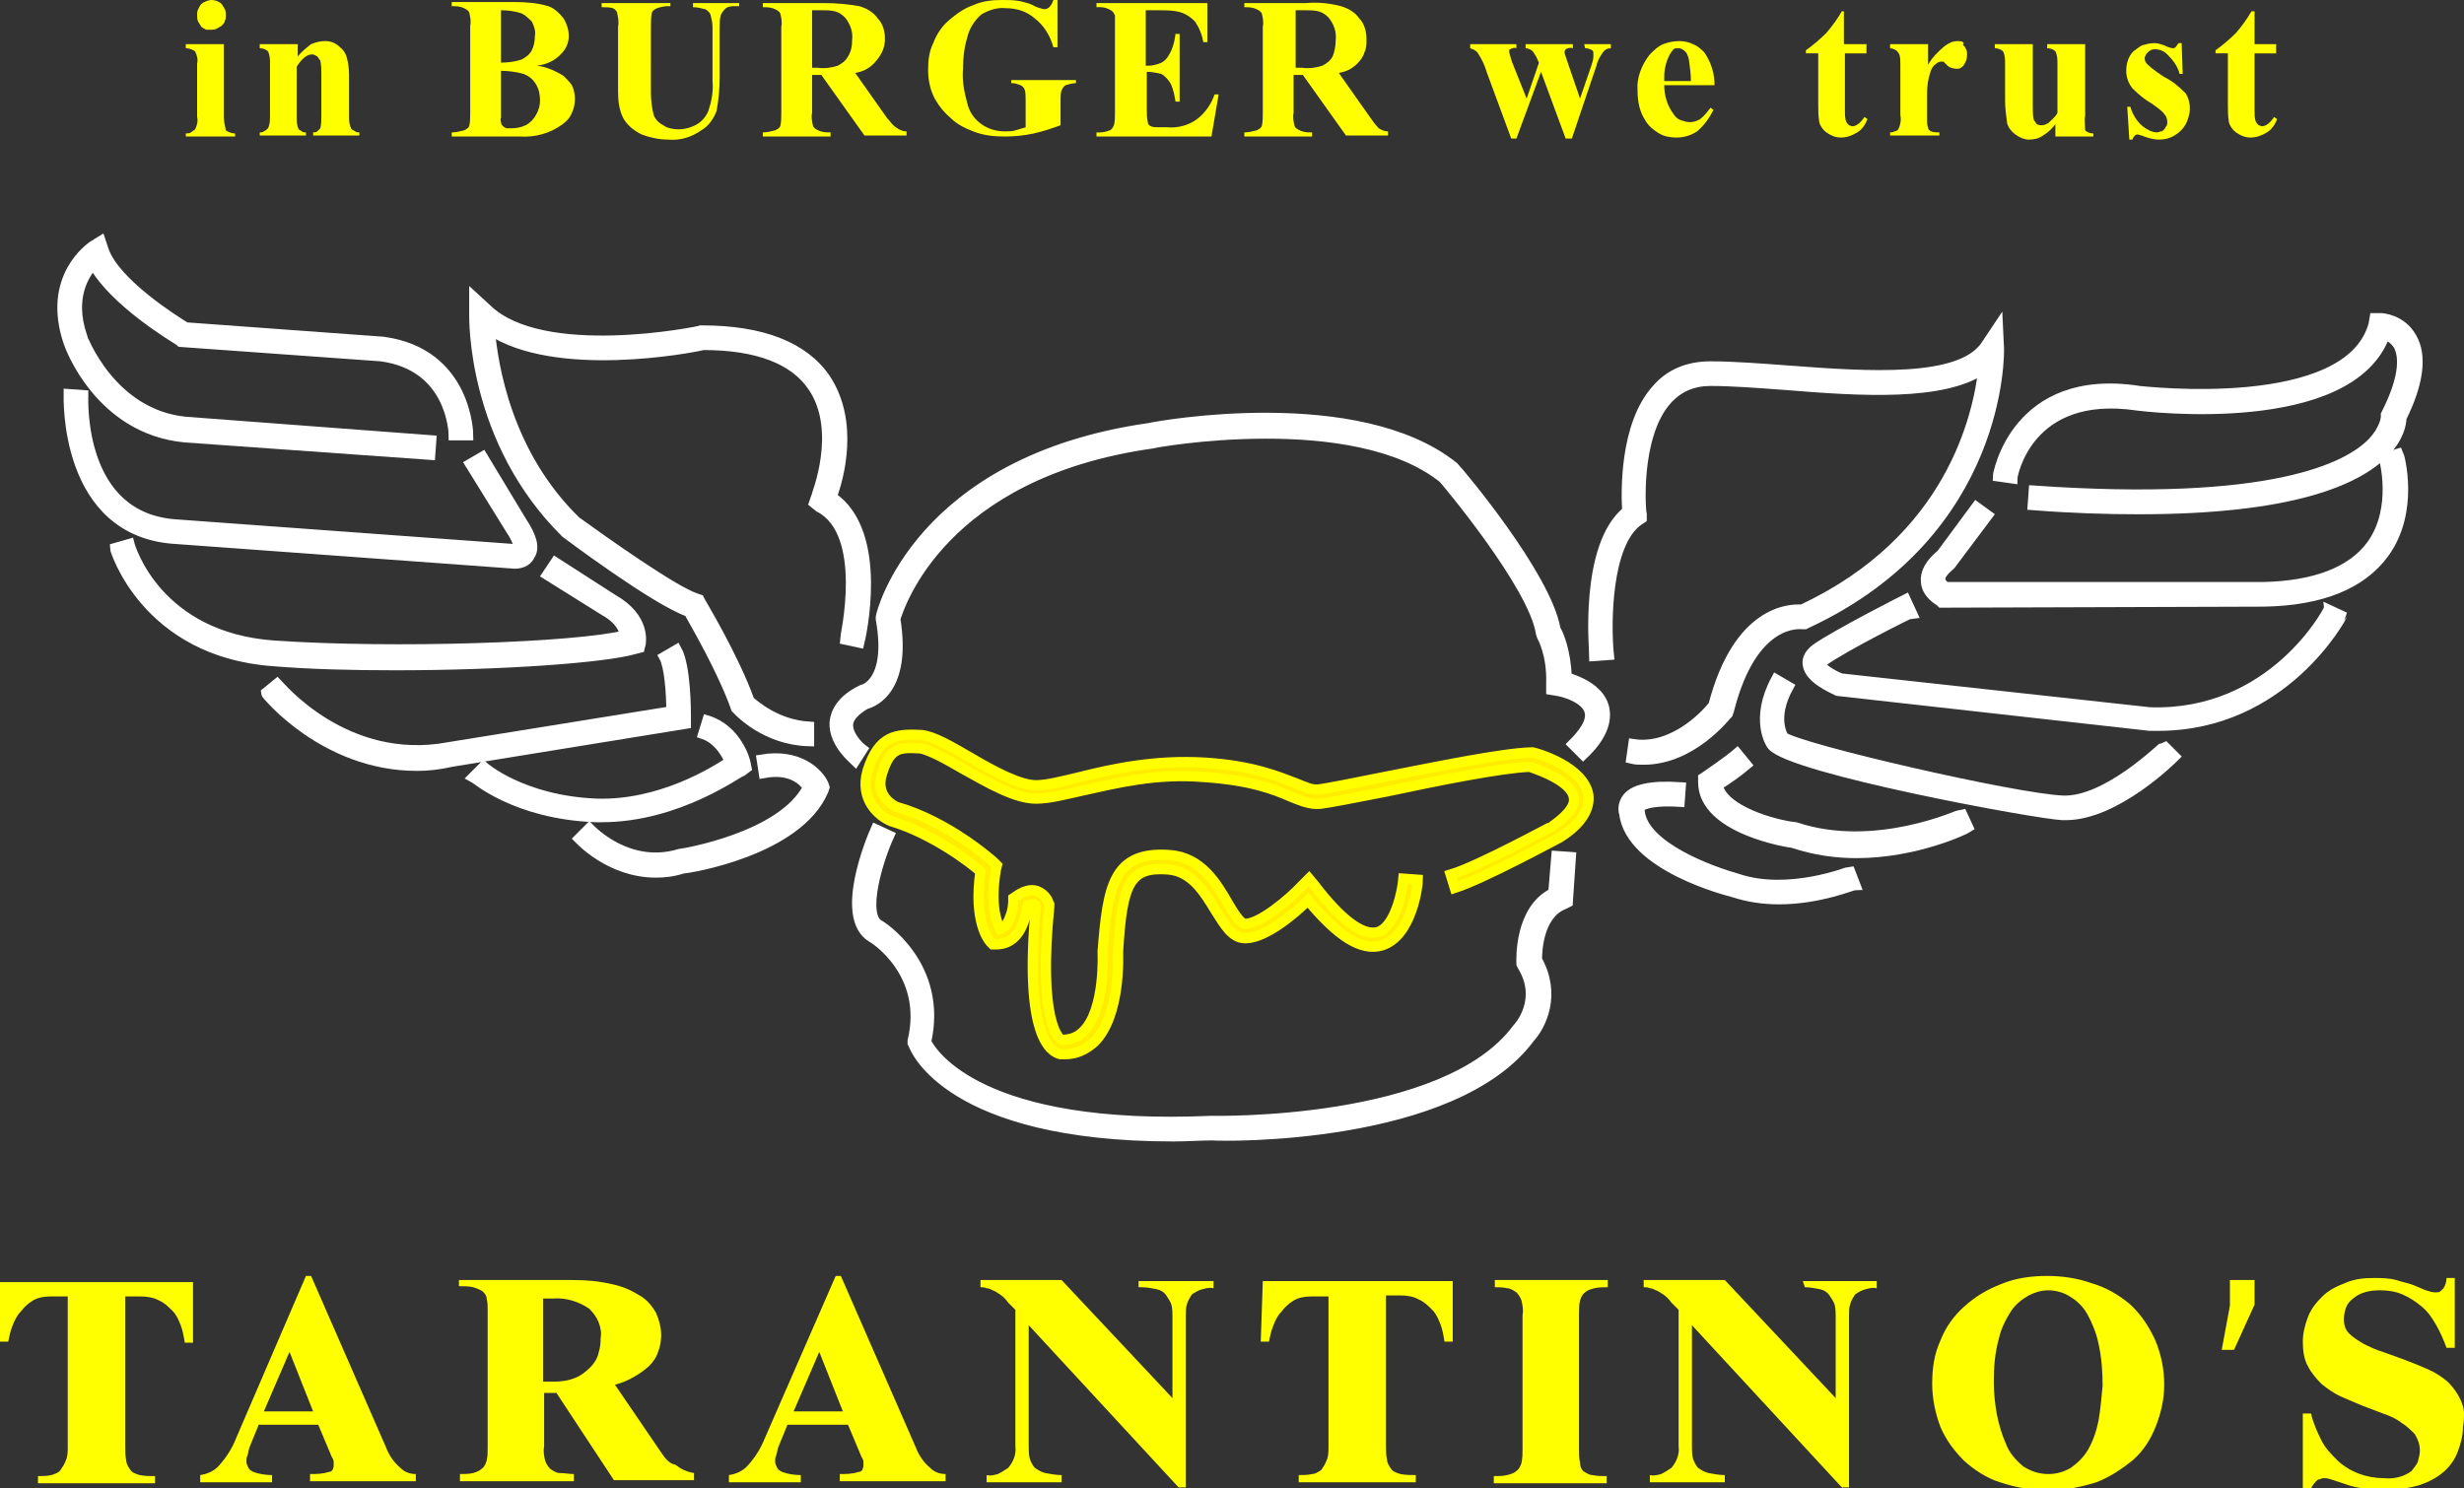 <?xml version="1.0" encoding="utf-8"?>
<!-- Generator: Adobe Illustrator 20.1.0, SVG Export Plug-In . SVG Version: 6.00 Build 0)  -->
<svg version="1.1" id="Слой_1" xmlns="http://www.w3.org/2000/svg" xmlns:xlink="http://www.w3.org/1999/xlink" x="0px" y="0px"
	 viewBox="0 0 240 145" style="enable-background:new 0 0 240 145;" xml:space="preserve">
<rect x="0" y="0" width="240" height="145" fill="#333333" stroke="none"/>
<style type="text/css">
	.st0{fill:#FFFF00;}
	.st1{fill:#FFFFFF;stroke:#FFFFFF;stroke-miterlimit:10;}
	.st2{fill:#FFEC00;stroke:#FFFF00;stroke-miterlimit:10;}
</style>
<path class="st0" d="M0,130.7h0.8c0.1-0.5,0.2-1,0.4-1.5c0.2-0.5,0.4-1,0.8-1.4c0.3-0.4,0.7-0.8,1.2-1.1c0.5-0.3,1.1-0.4,1.7-0.4
	h1.7v14.6c0,0.5,0,1-0.2,1.4c-0.1,0.3-0.3,0.6-0.5,0.9c-0.2,0.3-0.6,0.4-0.9,0.5c-0.4,0.1-0.9,0.1-1.3,0.1v0.7h11.4v-0.7
	c-0.5,0-1,0-1.5-0.1c-0.3-0.1-0.7-0.2-0.9-0.5c-0.2-0.3-0.4-0.6-0.4-0.9c-0.1-0.4-0.1-0.9-0.1-1.4v-14.6h1.5c0.6,0,1.3,0.1,1.8,0.4
	c0.5,0.2,0.9,0.6,1.3,1c0.4,0.4,0.6,0.9,0.8,1.4c0.2,0.5,0.3,1.1,0.4,1.7h0.8v-5.9H0V130.7z M37.6,141l-7.3-16.7h-0.5L23,140.1
	c-0.4,1-0.9,1.8-1.6,2.6c-0.5,0.6-1.2,0.9-1.9,1v0.7h7v-0.7c-0.6,0-1.3-0.1-1.8-0.3c-0.2-0.1-0.4-0.2-0.5-0.4
	c-0.1-0.2-0.2-0.4-0.2-0.6c0-0.2,0-0.4,0.1-0.6c0.1-0.3,0.1-0.5,0.2-0.8l0.9-2.2H31l1.3,3.1c0.1,0.2,0.2,0.3,0.2,0.5
	c0,0.1,0,0.3,0,0.4c0,0.2-0.1,0.3-0.1,0.4c-0.1,0.1-0.2,0.2-0.4,0.2c-0.6,0.2-1.2,0.2-1.8,0.2v0.7h10.3v-0.7c-0.6,0-1.1-0.2-1.5-0.6
	C38.4,142.5,37.9,141.8,37.6,141z M25.7,137.5l2.5-5.8l2.3,5.8H25.7z M64.4,141.5l-4.5-6.6c1.2-0.3,2.4-1,3.3-1.8
	c0.4-0.4,0.7-0.8,0.9-1.4c0.2-0.5,0.3-1.1,0.3-1.6c0-0.8-0.2-1.5-0.5-2.2c-0.4-0.7-0.9-1.3-1.6-1.7c-0.8-0.5-1.7-0.9-2.7-1.1
	c-1.3-0.3-2.5-0.4-3.8-0.4H44.7v0.6c0.5,0,1,0,1.4,0.1c0.3,0.1,0.6,0.2,0.9,0.4c0.2,0.2,0.4,0.4,0.4,0.7c0.1,0.4,0.1,0.7,0.1,1.1
	v13.4c0,0.4,0,0.9-0.1,1.3c-0.1,0.3-0.2,0.6-0.5,0.8c-0.2,0.2-0.5,0.3-0.8,0.4c-0.4,0.1-0.9,0.1-1.3,0.1v0.7h11.1v-0.7
	c-0.5,0-0.9-0.1-1.4-0.1c-0.3,0-0.6-0.2-0.9-0.4c-0.2-0.2-0.4-0.5-0.5-0.8c-0.1-0.4-0.2-0.9-0.1-1.4v-5.2h1.2l5.6,8.5h7.8v-0.7
	c-0.7-0.1-1.3-0.4-1.8-0.8C65.2,142.6,64.8,142.1,64.4,141.5L64.4,141.5z M58.3,131.8c-0.1,0.5-0.4,1-0.8,1.4
	c-0.4,0.4-0.9,0.8-1.4,1c-0.7,0.3-1.4,0.4-2.2,0.4h-1v-8.1h1c1.2-0.1,2.5,0.3,3.5,1c0.4,0.4,0.7,0.8,0.9,1.3c0.2,0.5,0.3,1,0.2,1.6
	C58.5,130.7,58.5,131.2,58.3,131.8L58.3,131.8z M89.2,141l-7.3-16.7h-0.5l-6.9,15.8c-0.4,1-0.9,1.8-1.6,2.6c-0.5,0.6-1.2,0.9-1.9,1
	v0.7h7v-0.7c-0.6,0-1.3-0.1-1.8-0.3c-0.2-0.1-0.4-0.2-0.5-0.4c-0.1-0.2-0.2-0.4-0.2-0.6c0-0.2,0-0.4,0.1-0.6
	c0.1-0.3,0.1-0.5,0.2-0.8l0.9-2.2h5.9l1.3,3.1c0.1,0.2,0.2,0.3,0.2,0.5c0,0.1,0,0.3,0,0.4c0,0.2-0.1,0.3-0.1,0.4
	c-0.1,0.1-0.2,0.2-0.4,0.2c-0.6,0.2-1.2,0.2-1.8,0.2v0.7h10.3v-0.7c-0.6,0-1.1-0.2-1.5-0.6C90,142.5,89.5,141.8,89.2,141z
	 M77.3,137.5l2.5-5.8l2.3,5.8H77.3z M111.2,125.4c0.5,0,1,0.1,1.5,0.2c0.4,0.1,0.7,0.3,0.9,0.6c0.2,0.3,0.4,0.6,0.5,0.9
	c0.1,0.4,0.1,0.8,0.1,1.1v8l-10.8-11.5h-7.9v0.7c0.2,0,0.4,0,0.6,0.1c0.2,0,0.4,0.1,0.6,0.2c0.3,0.1,0.5,0.3,0.7,0.4
	c0.3,0.2,0.6,0.5,0.8,0.8l0.7,0.7v13.3c0.1,0.8-0.2,1.5-0.7,2.1c-0.3,0.2-0.6,0.4-1,0.6c-0.4,0.1-0.7,0.2-1.1,0.1v0.7h7.3v-0.7
	c-0.5,0-1.1-0.1-1.6-0.2c-0.4-0.1-0.7-0.3-1-0.5c-0.2-0.2-0.4-0.6-0.5-0.9c-0.1-0.4-0.1-0.8-0.1-1.2v-11.8l14.6,15.8h0.7v-16.7
	c0-0.4,0-0.8,0.1-1.1c0.1-0.4,0.3-0.7,0.5-1c0.3-0.2,0.6-0.4,1-0.5c0.4-0.1,0.7-0.2,1.1-0.1v-0.7h-7.3V125.4z M122.8,130.7h0.8
	c0.1-0.5,0.2-1,0.4-1.5c0.2-0.5,0.4-1,0.8-1.4c0.3-0.4,0.7-0.8,1.2-1.1c0.5-0.3,1.1-0.4,1.7-0.4h1.7v14.6c0,0.5,0,1-0.2,1.4
	c-0.1,0.3-0.3,0.6-0.5,0.9c-0.3,0.2-0.6,0.4-0.9,0.4c-0.4,0.1-0.9,0.1-1.3,0.1v0.7h11.4v-0.7c-0.5,0-1,0-1.5-0.1
	c-0.3-0.1-0.7-0.2-0.9-0.5c-0.2-0.3-0.4-0.6-0.4-0.9c-0.1-0.4-0.1-0.9-0.1-1.4v-14.6h1.4c0.6,0,1.3,0.1,1.8,0.4
	c0.5,0.2,0.9,0.6,1.3,1c0.4,0.4,0.6,0.9,0.8,1.4c0.2,0.5,0.3,1.1,0.4,1.7h0.8v-5.9h-18.5L122.8,130.7z M145.6,125.4
	c0.4,0,0.8,0,1.2,0.1c0.3,0,0.6,0.2,0.9,0.4c0.2,0.2,0.4,0.5,0.5,0.8c0.1,0.5,0.2,0.9,0.1,1.4v13c0,0.5,0,0.9-0.1,1.4
	c-0.1,0.3-0.2,0.6-0.5,0.8c-0.2,0.2-0.5,0.3-0.9,0.4c-0.4,0.1-0.9,0.1-1.3,0.1v0.7h11v-0.7c-0.5,0-0.9,0-1.4-0.1
	c-0.3,0-0.6-0.2-0.9-0.4c-0.2-0.2-0.3-0.5-0.3-0.8c-0.1-0.4-0.1-0.9-0.1-1.4v-13c0-0.5,0-1,0.1-1.4c0.1-0.3,0.2-0.6,0.5-0.8
	c0.2-0.2,0.5-0.3,0.9-0.4c0.4-0.1,0.9-0.1,1.3-0.1v-0.7h-11L145.6,125.4z M175.8,125.4c0.5,0,1,0.1,1.5,0.2c0.4,0.1,0.7,0.3,0.9,0.6
	c0.2,0.3,0.4,0.6,0.5,0.9c0.1,0.4,0.1,0.8,0.1,1.1v8L168,124.7h-7.9v0.7c0.2,0,0.4,0,0.6,0.1c0.2,0,0.4,0.1,0.6,0.2
	c0.3,0.1,0.5,0.3,0.7,0.4c0.3,0.2,0.6,0.5,0.8,0.8l0.7,0.7v13.3c0.1,0.8-0.2,1.5-0.7,2.1c-0.3,0.2-0.6,0.4-1,0.6
	c-0.4,0.1-0.7,0.2-1.1,0.1v0.7h7.3v-0.7c-0.5,0-1.1-0.1-1.6-0.2c-0.4-0.1-0.7-0.3-1-0.5c-0.2-0.2-0.4-0.6-0.5-0.9
	c-0.1-0.4-0.1-0.8-0.1-1.2v-11.8l14.6,15.8h0.7v-16.7c0-0.4,0-0.8,0.1-1.1c0.1-0.4,0.3-0.7,0.5-1c0.3-0.2,0.6-0.4,1-0.5
	c0.4-0.1,0.7-0.2,1.1-0.1v-0.7h-7.2L175.8,125.4z M207.4,127c-1.1-0.9-2.3-1.6-3.7-2c-1.4-0.5-2.9-0.7-4.3-0.7
	c-1.5,0-3.1,0.2-4.5,0.8c-1.3,0.5-2.5,1.2-3.6,2.2c-1,0.9-1.8,2-2.3,3.3c-0.6,1.3-0.8,2.7-0.8,4.2c0,1.4,0.3,2.9,0.8,4.2
	c0.5,1.2,1.3,2.3,2.3,3.3c1,0.9,2.2,1.7,3.5,2.1c1.5,0.5,3.1,0.8,4.6,0.8c1.6,0,3.2-0.3,4.8-0.8c1.3-0.5,2.5-1.3,3.6-2.2
	c1-0.9,1.7-2,2.2-3.3c0.5-1.3,0.8-2.6,0.8-4c0-1.5-0.3-3-0.9-4.4C209.2,129,208.4,127.9,207.4,127L207.4,127z M204.4,138.4
	c-0.2,1-0.5,1.9-1,2.8c-0.4,0.7-1,1.3-1.7,1.8c-0.7,0.4-1.4,0.6-2.2,0.6c-0.9,0-1.8-0.3-2.5-0.8c-0.7-0.6-1.3-1.3-1.6-2.1
	c-0.4-0.9-0.7-1.9-0.9-2.9c-0.2-1.1-0.3-2.2-0.3-3.2c0-1.4,0.1-2.8,0.5-4.2c0.2-1,0.7-1.9,1.2-2.7c0.4-0.6,1-1.1,1.7-1.5
	c0.6-0.3,1.2-0.5,1.9-0.5c0.7,0,1.5,0.2,2.1,0.6c0.7,0.4,1.3,1,1.7,1.7c0.5,0.9,0.9,1.9,1.1,2.9c0.3,1.3,0.4,2.7,0.4,4.1
	C204.7,136,204.6,137.3,204.4,138.4L204.4,138.4z M217.2,127.2l-0.8,4.3h1.2l2-4.4v-2.4h-2.4L217.2,127.2z M240,137.7
	c0-0.4-0.1-0.7-0.2-1c-0.3-0.8-0.8-1.5-1.4-2.1c-0.6-0.5-1.2-0.9-1.9-1.2c-0.7-0.3-1.4-0.6-2.2-0.9l-2.2-0.8
	c-0.7-0.2-1.3-0.5-1.9-0.8c-0.5-0.3-1-0.6-1.4-1c-0.4-0.4-0.5-0.9-0.5-1.4c0-0.4,0.1-0.8,0.2-1.1c0.1-0.3,0.4-0.7,0.7-0.9
	c0.7-0.6,1.6-0.8,2.6-0.8c0.8,0,1.5,0.1,2.2,0.4c0.7,0.3,1.3,0.7,1.9,1.2c0.6,0.5,1,1.1,1.4,1.8c0.4,0.7,0.7,1.4,1,2.2h0.8v-6.8
	h-0.8c0,0.3-0.1,0.7-0.3,1c-0.1,0.1-0.2,0.2-0.3,0.3c-0.1,0.1-0.3,0.1-0.5,0.1c-0.3,0-0.6-0.1-0.9-0.2c-0.3-0.1-0.7-0.3-1.2-0.5
	c-0.5-0.2-1.1-0.3-1.7-0.5c-0.7-0.2-1.5-0.2-2.2-0.2c-1,0-1.9,0.1-2.8,0.5c-0.8,0.3-1.6,0.7-2.2,1.3c-0.6,0.6-1.1,1.2-1.4,2
	c-0.3,0.8-0.5,1.6-0.5,2.4c0,0.8,0.1,1.7,0.5,2.4c0.3,0.6,0.8,1.2,1.3,1.7c0.6,0.5,1.2,0.9,1.8,1.2c0.7,0.3,1.4,0.6,2.1,0.9l2.1,0.8
	c0.6,0.2,1.3,0.5,1.8,0.9c0.5,0.3,0.9,0.7,1.3,1.1c0.3,0.5,0.5,1,0.5,1.6c0,0.4-0.1,0.7-0.2,1.1c-0.1,0.3-0.4,0.6-0.6,0.9
	c-0.8,0.6-1.8,0.8-2.7,0.7c-1.7,0-3.3-0.6-4.5-1.7c-0.6-0.6-1.2-1.2-1.6-2c-0.4-0.8-0.8-1.7-1-2.6h-0.8v7.6h0.7
	c0.1-0.4,0.3-0.7,0.6-1c0.1-0.1,0.2-0.2,0.4-0.2c0.1-0.1,0.3-0.1,0.4-0.1c0.3,0,0.6,0.1,0.9,0.2l1.2,0.4c0.5,0.2,1.1,0.3,1.6,0.4
	c1.8,0.3,3.7,0.2,5.5-0.3c0.9-0.3,1.7-0.7,2.4-1.3c0.6-0.5,1.1-1.2,1.4-2c0.3-0.8,0.5-1.6,0.5-2.4C240,138.4,240,138,240,137.7
	L240,137.7z"/>
<path class="st0" d="M21.8,11.4V4.3h-3.7v0.4c0.3,0,0.6,0.1,0.9,0.3c0.2,0.4,0.3,0.8,0.2,1.2v5.2c0.1,0.4,0,0.8-0.2,1.2
	c-0.1,0.1-0.3,0.2-0.4,0.3c-0.2,0.1-0.3,0.1-0.5,0.1v0.3h4.8v-0.3c-0.3,0-0.6-0.1-0.9-0.3C21.9,12.2,21.8,11.8,21.8,11.4z M20.5,2.9
	c0.2,0,0.4,0,0.6-0.1c0.2-0.1,0.3-0.2,0.5-0.3c0.1-0.1,0.3-0.3,0.3-0.5C22,1.9,22,1.7,22,1.5c0-0.2,0-0.4-0.1-0.6
	c-0.1-0.2-0.2-0.3-0.3-0.5c-0.3-0.3-0.7-0.4-1-0.4s-0.8,0.2-1,0.4c-0.1,0.1-0.2,0.3-0.3,0.5c-0.1,0.2-0.1,0.4-0.1,0.6
	c0,0.2,0,0.4,0.1,0.6c0.1,0.2,0.2,0.3,0.3,0.5c0.1,0.1,0.3,0.2,0.5,0.3C20.1,2.9,20.3,2.9,20.5,2.9z M34,11.3V7.8
	c0-0.7,0-1.4-0.2-2.1c-0.1-0.5-0.4-0.9-0.8-1.2C32.7,4.2,32.2,4,31.7,4c-0.5,0-0.9,0.1-1.4,0.3C29.8,4.7,29.4,5,29,5.5V4.3h-3.7v0.4
	c0.3,0,0.6,0.1,0.8,0.3c0.2,0.4,0.2,0.8,0.2,1.2v5.1c0,0.4,0,0.8-0.2,1.2c-0.1,0.1-0.2,0.2-0.4,0.3c-0.1,0.1-0.3,0.1-0.4,0.1v0.3
	h4.5v-0.3c-0.1,0-0.3,0-0.4-0.1c-0.1-0.1-0.2-0.1-0.3-0.2c-0.2-0.4-0.2-0.8-0.2-1.2V6.5c0.5-0.8,1-1.2,1.5-1.2
	c0.2,0,0.3,0.1,0.5,0.2c0.1,0.1,0.2,0.3,0.3,0.4c0.1,0.5,0.1,0.9,0.1,1.4v4c0,0.4,0,0.8-0.1,1.2c-0.1,0.1-0.2,0.2-0.3,0.3
	c-0.1,0.1-0.3,0.1-0.4,0.1v0.3H35v-0.3c-0.1,0-0.3,0-0.4-0.1c-0.1-0.1-0.3-0.1-0.4-0.3C34,12.1,34,11.7,34,11.3z M54.9,7.4
	c-0.8-0.5-1.7-0.9-2.6-1c0.9-0.1,1.8-0.5,2.4-1.2c0.4-0.4,0.7-1,0.7-1.7c0-0.6-0.2-1.2-0.5-1.7c-0.4-0.5-0.9-1-1.5-1.2
	c-1-0.3-2.1-0.4-3.2-0.4H44v0.4c0.4,0,0.8,0,1.2,0.2c0.2,0.1,0.4,0.2,0.5,0.4c0.1,0.4,0.2,0.9,0.1,1.3V11c0,0.4,0,0.9-0.1,1.3
	c-0.1,0.2-0.3,0.3-0.5,0.4c-0.4,0.1-0.8,0.2-1.2,0.2v0.4h6.6c1.5,0.1,3-0.3,4.2-1.2c0.4-0.3,0.7-0.6,0.9-1.1
	c0.2-0.4,0.3-0.9,0.3-1.4c0-0.4-0.1-0.9-0.3-1.3C55.5,8,55.2,7.7,54.9,7.4z M48.8,1c0.7,0,1.4,0.1,2,0.3c0.4,0.2,0.7,0.5,1,0.8
	c0.2,0.4,0.4,0.9,0.3,1.4c0,0.5-0.1,1-0.3,1.4c-0.2,0.4-0.6,0.7-1,0.9c-0.6,0.2-1.3,0.3-2,0.3L48.8,1z M52.2,11.2
	c-0.2,0.4-0.6,0.8-1,1c-0.4,0.2-0.9,0.3-1.4,0.3c-0.1,0-0.3,0-0.4,0c-0.1,0-0.3-0.1-0.4-0.2c-0.1-0.1-0.2-0.2-0.2-0.4
	c0-0.1-0.1-0.3,0-0.4V6.9c0.7,0,1.5,0.1,2.2,0.3c0.5,0.2,0.9,0.5,1.2,1c0.3,0.5,0.4,1,0.4,1.6C52.6,10.2,52.5,10.7,52.2,11.2
	L52.2,11.2z M67.5,0.7c0.4,0,0.8,0.1,1.2,0.2c0.2,0.1,0.4,0.3,0.5,0.5c0.1,0.4,0.2,0.8,0.2,1.2v5.3c0.1,1-0.1,2-0.4,2.9
	c-0.2,0.5-0.6,1-1.1,1.3c-0.5,0.3-1.2,0.5-1.8,0.5c-0.5,0-1.1-0.1-1.5-0.4c-0.4-0.2-0.7-0.5-0.9-0.9c-0.2-0.7-0.3-1.5-0.3-2.3V2.6
	c0-0.5,0-0.9,0.1-1.4C63.6,1,63.8,0.9,64,0.8c0.3-0.1,0.7-0.2,1-0.2h0.3V0.3h-6.7v0.4c0.4,0,0.8,0,1.1,0.1c0.2,0.1,0.3,0.2,0.4,0.4
	c0.1,0.5,0.2,0.9,0.1,1.4v6.3c0,0.9,0.1,1.8,0.5,2.6c0.4,0.7,1,1.2,1.8,1.6c0.8,0.3,1.7,0.5,2.6,0.5c1.1,0.1,2.2-0.2,3.2-0.9
	c0.7-0.4,1.2-1.1,1.5-1.9c0.2-1.1,0.3-2.2,0.3-3.3V2.6c0-0.4,0-0.7,0.1-1.1c0.1-0.3,0.3-0.5,0.5-0.7c0.3-0.2,0.6-0.2,0.9-0.2H72V0.3
	h-4.5V0.7z M86.4,11.5l-3.1-4.4C84,7,84.6,6.7,85.1,6.2c0.3-0.3,0.6-0.7,0.8-1.1c0.2-0.4,0.3-0.9,0.3-1.3c0-0.7-0.2-1.5-0.7-2
	c-0.4-0.6-1.1-1-1.8-1.2c-1.1-0.2-2.3-0.3-3.4-0.3h-6v0.4c0.4,0,0.8,0,1.2,0.2c0.2,0.1,0.4,0.2,0.5,0.4c0.1,0.4,0.2,0.9,0.1,1.3V11
	c0,0.4,0,0.9-0.1,1.3c-0.1,0.2-0.3,0.3-0.5,0.4c-0.4,0.1-0.8,0.2-1.2,0.2v0.4h6.6v-0.4c-0.4,0-0.8,0-1.2-0.2
	c-0.2-0.1-0.4-0.2-0.5-0.4c-0.1-0.4-0.2-0.9-0.1-1.3V7.3h0.9l4.2,5.9h4.1v-0.4c-0.3,0-0.6-0.1-0.9-0.3
	C86.9,12.2,86.7,11.8,86.4,11.5z M82.6,5.5c-0.2,0.4-0.6,0.7-1,0.9c-0.6,0.2-1.3,0.3-2,0.2h-0.5V1h1c0.4,0,0.8,0,1.2,0.1
	c0.4,0.1,0.7,0.3,1,0.6c0.5,0.6,0.8,1.4,0.7,2.2C83,4.5,82.9,5,82.6,5.5z M98.3,8.1h0.3c0.3,0,0.5,0.1,0.8,0.2
	c0.2,0.1,0.3,0.2,0.4,0.4c0.1,0.3,0.1,0.7,0.1,1v2.7c-0.3,0.1-0.7,0.2-1,0.3c-0.3,0.1-0.6,0.1-1,0.1c-0.8,0-1.6-0.2-2.3-0.7
	c-0.7-0.5-1.2-1.2-1.4-2.1c-0.3-1.1-0.5-2.2-0.4-3.3c0-1,0.1-2,0.4-3c0.2-0.9,0.7-1.7,1.4-2.3C96.3,1,97.1,0.7,98,0.8
	c1,0,2,0.3,2.8,1c0.9,0.7,1.5,1.7,1.8,2.8h0.4V0h-0.4c-0.1,0.3-0.2,0.5-0.4,0.7c-0.1,0.1-0.3,0.2-0.5,0.2c-0.4-0.1-0.8-0.2-1.1-0.4
	c-0.4-0.2-0.9-0.3-1.3-0.4C98.7,0,98.2,0,97.6,0c-1,0-1.9,0.1-2.8,0.5c-0.9,0.3-1.7,0.9-2.4,1.5c-0.7,0.6-1.2,1.4-1.5,2.2
	c-0.4,0.8-0.5,1.7-0.5,2.6c0,1,0.2,2,0.7,2.9c0.4,0.7,0.9,1.3,1.5,1.8c0.6,0.6,1.4,1,2.2,1.3c1,0.4,2,0.5,3.1,0.5
	c0.9,0,1.9-0.1,2.8-0.3c0.9-0.2,1.8-0.5,2.6-0.8V9.7c0-0.3,0-0.6,0.1-0.9c0.1-0.2,0.2-0.4,0.4-0.5c0.3-0.1,0.7-0.2,1-0.2V7.8h-6.3
	V8.1z M116.6,11.6c-0.8,0.6-1.9,0.9-2.9,0.8h-0.8c-0.3,0-0.6,0-0.8-0.1c-0.2-0.1-0.3-0.2-0.3-0.4c-0.1-0.4-0.1-0.9-0.1-1.3V7
	c0.5,0,1,0.1,1.4,0.2c0.4,0.2,0.7,0.6,0.9,0.9c0.3,0.6,0.4,1.2,0.5,1.8h0.4V3.3h-0.4c-0.1,0.8-0.3,1.6-0.8,2.3
	c-0.2,0.3-0.5,0.5-0.8,0.6c-0.3,0.1-0.7,0.2-1,0.2h-0.3V1h1.3c0.7,0,1.4,0,2.1,0.2c0.6,0.2,1,0.5,1.4,0.9c0.4,0.6,0.7,1.3,0.8,2h0.4
	V0.3h-10.8v0.4h0.4c0.3,0,0.7,0.1,1,0.3c0.2,0.1,0.3,0.3,0.4,0.5c0,0.4,0,0.7,0,1.1V11c0,0.4,0,0.8-0.1,1.2
	c-0.1,0.2-0.2,0.4-0.4,0.5c-0.3,0.1-0.6,0.2-0.9,0.2h-0.4v0.4h11.2l0.7-4.1h-0.4C118,10.1,117.4,11,116.6,11.6L116.6,11.6z
	 M133.5,11.5l-3.1-4.4c0.7-0.1,1.3-0.4,1.8-0.9c0.3-0.3,0.6-0.7,0.7-1.1c0.2-0.4,0.2-0.8,0.2-1.3c0-0.7-0.2-1.5-0.7-2
	c-0.4-0.6-1.1-1-1.8-1.2c-1.1-0.3-2.3-0.4-3.4-0.3h-6v0.4c0.4,0,0.8,0,1.2,0.2c0.2,0.1,0.4,0.2,0.5,0.4c0.1,0.4,0.2,0.9,0.1,1.3V11
	c0,0.4,0,0.9-0.1,1.3c-0.1,0.2-0.3,0.3-0.5,0.4c-0.4,0.1-0.8,0.2-1.2,0.2v0.4h6.6v-0.4c-0.4,0-0.8,0-1.2-0.2
	c-0.2-0.1-0.4-0.2-0.5-0.4c-0.1-0.4-0.2-0.9-0.1-1.3V7.3h0.9l4.2,5.9h4.1v-0.4c-0.3,0-0.6-0.1-0.9-0.3
	C134,12.2,133.7,11.8,133.5,11.5L133.5,11.5z M129.8,5.5c-0.2,0.4-0.6,0.7-1,0.9c-0.6,0.2-1.3,0.3-2,0.2h-0.6V1h1
	c0.4,0,0.8,0,1.2,0.1c0.4,0.1,0.7,0.3,1,0.6c0.5,0.6,0.8,1.4,0.7,2.2C130.1,4.5,130,5,129.8,5.5L129.8,5.5z M154.4,4.7
	c0.3,0,0.5,0.1,0.7,0.2c0.1,0.1,0.1,0.2,0.1,0.3c0,0.1,0,0.2,0,0.3c0,0.3-0.1,0.6-0.2,0.9l-1.1,3.2l-1.2-3.5
	c-0.1-0.3-0.2-0.6-0.3-0.9c0-0.1,0-0.1,0-0.2c0-0.1,0.1-0.1,0.1-0.2c0.2-0.1,0.4-0.2,0.7-0.1V4.3h-4.6v0.4c0.2,0,0.5,0.1,0.7,0.3
	c0.2,0.3,0.4,0.6,0.5,0.9l0.1,0.2l-1.2,3.5l-1.4-3.5c-0.1-0.3-0.2-0.6-0.3-1c0-0.1,0-0.1,0-0.2c0-0.1,0.1-0.1,0.1-0.1
	c0.2-0.1,0.4-0.2,0.6-0.1V4.3h-4.5v0.4c0.3,0.1,0.5,0.2,0.7,0.4c0.4,0.6,0.7,1.2,0.9,1.9l2.4,6.5h0.5l2.4-6.5l2.4,6.5h0.6l2.4-7.1
	c0.1-0.5,0.4-1,0.7-1.4c0.2-0.2,0.4-0.3,0.7-0.3V4.3h-2.6L154.4,4.7z M166,5.1c-0.3-0.3-0.6-0.6-1.1-0.8c-0.4-0.2-0.9-0.3-1.3-0.3
	c-0.5,0-1.1,0.1-1.6,0.3c-0.5,0.2-0.9,0.6-1.3,1c-0.8,1-1.3,2.3-1.2,3.5c0,1.1,0.2,2.1,0.8,3c0.3,0.5,0.8,0.9,1.3,1.2
	c0.5,0.3,1.1,0.4,1.7,0.4c0.7,0,1.4-0.2,2-0.6c0.7-0.6,1.2-1.3,1.6-2.1l-0.3-0.2c-0.3,0.4-0.6,0.8-1,1.1c-0.3,0.2-0.7,0.3-1,0.3
	c-0.3,0-0.6-0.1-0.9-0.2c-0.3-0.1-0.5-0.3-0.7-0.6c-0.6-0.8-0.9-1.8-0.9-2.8h4.9C167,7.2,166.7,6.1,166,5.1L166,5.1z M162.1,7.8V7.5
	c0-0.8,0.2-1.6,0.6-2.3c0.1-0.1,0.2-0.3,0.3-0.4c0.1-0.1,0.3-0.1,0.5-0.1c0.2,0,0.4,0.1,0.5,0.2c0.3,0.2,0.4,0.5,0.5,0.9
	c0.1,0.7,0.2,1.4,0.2,2.1H162.1z M179.7,1.1h-0.3c-0.4,0.7-0.9,1.4-1.5,2.1c-0.6,0.6-1.3,1.2-2,1.7v0.3h1.2v4.9c0,0.6,0,1.2,0.1,1.8
	c0.1,0.4,0.4,0.8,0.7,1c0.4,0.3,0.9,0.5,1.4,0.5c0.6,0,1.1-0.2,1.6-0.5c0.5-0.3,0.8-0.8,1-1.3l-0.3-0.2c-0.4,0.6-0.8,0.9-1.2,0.9
	c-0.1,0-0.2-0.1-0.3-0.1c-0.1-0.1-0.2-0.2-0.3-0.4c-0.1-0.3-0.1-0.7-0.1-1V5.2h2.1V4.3h-2.2V1.1z M190.7,4c-0.5,0-0.9,0.2-1.3,0.5
	c-0.6,0.5-1.2,1.1-1.6,1.8v-2h-3.7v0.4c0.2,0,0.4,0.1,0.6,0.2c0.1,0.1,0.2,0.2,0.3,0.4c0.1,0.3,0.1,0.6,0.1,1v4.9
	c0.1,0.5,0,1-0.2,1.4c-0.1,0.1-0.2,0.2-0.4,0.2c-0.1,0.1-0.3,0.1-0.4,0.1v0.3h4.8v-0.3c-0.3,0-0.5,0-0.8-0.1
	c-0.2-0.1-0.3-0.2-0.3-0.4c-0.1-0.2-0.1-0.5-0.1-0.7V9.1c0-0.7,0.1-1.4,0.3-2c0.1-0.4,0.3-0.7,0.6-0.9c0.1-0.1,0.3-0.2,0.5-0.2
	c0.1,0,0.1,0,0.2,0l0.4,0.4c0.2,0.2,0.6,0.3,0.9,0.3c0.1,0,0.3,0,0.4-0.1c0.1-0.1,0.2-0.1,0.3-0.3c0.2-0.3,0.3-0.6,0.3-1
	c0-0.2,0-0.3-0.1-0.5c-0.1-0.2-0.1-0.3-0.3-0.4C191.4,4.1,191.1,4,190.7,4L190.7,4z M203.1,11.3v-7h-3.7v0.4c0.3,0,0.6,0.1,0.8,0.3
	c0.2,0.4,0.2,0.8,0.2,1.2V11c-0.2,0.4-0.6,0.7-0.9,1c-0.2,0.1-0.4,0.2-0.6,0.2c-0.2,0-0.3,0-0.5-0.1c-0.1-0.1-0.2-0.3-0.3-0.4
	c-0.1-0.4-0.1-0.8-0.1-1.2V4.3h-3.7v0.4c0.3,0,0.6,0.1,0.8,0.3c0.2,0.4,0.2,0.8,0.2,1.2v3.6c0,0.7,0.1,1.5,0.2,2.2
	c0.1,0.4,0.4,0.8,0.8,1.1c0.4,0.3,0.9,0.5,1.3,0.5c0.5,0,1-0.1,1.4-0.4c0.5-0.3,0.9-0.7,1.2-1.1v1.2h3.7v-0.3
	c-0.3,0-0.6-0.1-0.8-0.3C203.1,12.2,203,11.7,203.1,11.3L203.1,11.3z M210.8,7.5c-0.6-0.4-1.2-0.8-1.7-1.3c-0.1-0.1-0.2-0.3-0.2-0.5
	c0-0.1,0-0.2,0.1-0.3c0-0.1,0.1-0.2,0.2-0.3c0.2-0.2,0.4-0.3,0.7-0.3c0.5,0,0.9,0.2,1.2,0.5c0.5,0.5,1,1.1,1.2,1.9h0.3l-0.1-3h-0.3
	c-0.1,0.1-0.2,0.3-0.3,0.4c-0.1,0.1-0.2,0.1-0.3,0.1c-0.1,0-0.3-0.1-0.4-0.1c-0.4-0.2-0.9-0.4-1.4-0.4c-0.4,0-0.7,0.1-1.1,0.2
	c-0.3,0.1-0.6,0.4-0.9,0.6c-0.5,0.5-0.7,1.2-0.7,1.9c0,0.6,0.2,1.2,0.6,1.7c0.6,0.6,1.2,1.1,1.9,1.5c0.4,0.3,0.9,0.6,1.2,1
	c0.2,0.2,0.3,0.5,0.3,0.8c0,0.1,0,0.3-0.1,0.4c-0.1,0.1-0.1,0.2-0.2,0.3c-0.1,0.1-0.2,0.2-0.3,0.2c-0.1,0-0.3,0.1-0.4,0.1
	c-0.5,0-1-0.3-1.4-0.6c-0.6-0.5-1-1.2-1.2-1.9h-0.3l0.2,3.2h0.3c0.1-0.3,0.3-0.5,0.5-0.5c0.1,0,0.3,0.1,0.4,0.1
	c0.5,0.2,1.1,0.4,1.7,0.4c0.5,0,1-0.1,1.5-0.4c0.5-0.3,0.8-0.6,1.1-1.1c0.2-0.4,0.4-1,0.4-1.5c0-0.5-0.1-1-0.4-1.5
	C212.2,8.4,211.6,7.9,210.8,7.5L210.8,7.5z M221.7,5.2V4.3h-2.1V1.1h-0.3c-0.4,0.7-0.9,1.4-1.5,2.1c-0.6,0.6-1.3,1.2-2,1.7v0.3h1.2
	v4.9c0,0.6,0,1.2,0.1,1.8c0.1,0.4,0.4,0.8,0.7,1c0.4,0.3,0.9,0.5,1.4,0.5c0.6,0,1.1-0.2,1.6-0.5c0.5-0.3,0.8-0.8,1-1.3l-0.3-0.2
	c-0.4,0.6-0.8,0.9-1.2,0.9c-0.1,0-0.2-0.1-0.3-0.1c-0.1-0.1-0.2-0.2-0.3-0.4c-0.1-0.3-0.1-0.7-0.1-1V5.2H221.7z"/>
<g>
	<path class="st1" d="M78.8,72.2c-4.2-0.1-6.8-2.9-6.9-3L71.7,69c-1.3-3.7-4-8.3-4.6-9.4c-3.2-1.1-11.6-7.4-12-7.7
		c-9.1-9-8.9-20.8-8.9-21.3l0-1.6l1.2,1.1c5.4,5.3,20.7,2.2,20.9,2.1l0.1,0c5.8,0,9.9,1.6,12,4.7c2.8,4.2,1.3,9.7,0.6,11.5
		c5.2,3.5,2.8,13.8,2.7,14.2l-1.4-0.3c0-0.1,2.4-10.4-2.5-12.9L79.3,49l0.2-0.6c0-0.1,2.6-6.4-0.3-10.7c-1.8-2.7-5.4-4.1-10.7-4.1
		c-1.2,0.3-14.4,2.8-20.8-1.5c0.3,3.4,1.6,12.1,8.4,18.7c2.5,1.8,9.5,6.8,11.7,7.5l0.3,0.1l0.1,0.2c0.1,0.2,3.3,5.5,4.8,9.7
		c0.5,0.4,2.6,2.3,5.8,2.5L78.8,72.2z"/>
</g>
<g>
	<path class="st1" d="M41.9,44.3l-23.9-1.7c-8.3-0.8-11.2-8.9-11.3-9.2C4.5,27,8.9,24.1,9,24l0.8-0.5l0.3,0.9c1.1,3.2,7,6.9,8,7.5
		l19.2,1.4c8.2,1.1,8.3,9,8.3,9.1l-1.4,0c0-0.3-0.2-6.8-7.1-7.7l-19.5-1.4l-0.1-0.1c-0.3-0.2-6.4-3.8-8.4-7.5
		c-0.9,1-2.4,3.3-1.1,7.1c0,0.1,2.8,7.6,10.1,8.3L42,42.9L41.9,44.3z"/>
</g>
<g>
	<path class="st1" d="M50.2,54.9c-0.1,0-0.1,0-0.1,0l-32.9-2.4C6.2,51.9,6.7,38.6,6.7,38.4l1.4,0.1c0,0.5-0.5,12,9.1,12.6l32.9,2.4
		c0.1,0,0.4,0,0.4-0.1c0,0,0.2-0.4-0.8-1.9l-3.9-6.3l1.2-0.7l3.8,6.3c1,1.5,1.3,2.6,0.8,3.3C51.3,54.8,50.5,54.9,50.2,54.9z"/>
</g>
<g>
	<path class="st1" d="M38.5,64.8c-4.2,0-8.3-0.1-11.9-0.4c-12.4-0.9-15.4-10.9-15.4-11l1.4-0.4c0.1,0.4,2.7,9.1,14.1,9.9
		c11.7,0.8,29.4,0.2,34.2-1c-0.1-0.5-0.4-1.5-2-2.4L53.3,56l0.8-1.2l5.6,3.6c3.2,1.8,2.7,4.2,2.7,4.3l-0.1,0.4l-0.4,0.1
		C58.9,64.1,48.6,64.8,38.5,64.8z"/>
</g>
<g>
	<path class="st1" d="M40.6,74.6c-9,0-14.7-7-14.7-7.1l1.1-0.9c0.1,0.1,6.6,8.1,16.7,6.2l21.7-3.5c0-1.8-0.2-4.4-0.7-5.3l1.2-0.7
		c0.9,1.6,0.9,6,0.9,6.6l0,0.6l-22.8,3.7C42.7,74.5,41.6,74.6,40.6,74.6z"/>
</g>
<g>
	<path class="st1" d="M58.6,79.6c-0.2,0-0.4,0-0.6,0c-7.8-0.3-11.7-3.8-11.9-3.9l1-1c0,0,3.7,3.3,11,3.6c6.2,0.2,11.5-3.1,13-4.1
		c-0.3-0.7-1.1-2.2-2.6-2.7l0.4-1.3c2.9,0.9,3.7,4,3.7,4.1l0.1,0.5l-0.4,0.3C72,75.1,66.1,79.6,58.6,79.6z"/>
</g>
<g>
	<path class="st1" d="M63.9,85c-4.4,0-7.3-3.1-7.5-3.3l1-1c0.2,0.2,3.8,4,8.8,2.5c0.2,0,10-1.6,12.5-6.5c-0.4-0.6-1.6-1.9-4.3-1.4
		L74.2,74c3.6-0.6,5.5,1.3,6,2.4l0.1,0.3L80.2,77c-2.5,5.9-13.2,7.6-13.7,7.6C65.6,84.9,64.7,85,63.9,85z"/>
</g>
<g>
	<path class="st1" d="M83.3,74.1c-0.1-0.1-2.1-1.7-2-3.7c0.1-1.2,0.9-2.3,2.5-3.1l0.2-0.1c0.1,0,2.9-0.7,1.8-6.9l0-0.1l0-0.1
		c0-0.2,3.6-15.2,26.2-18.4c0.8-0.2,20.3-3.7,29.6,3.8c0.5,0.5,9,10.6,9.9,15.8c0.3,0.5,1,2.1,1.1,4.7c1,0.3,3.1,1.1,3.6,2.8
		c0.4,1.4-0.2,3-2,4.7l-1-1c0.9-0.9,2-2.2,1.6-3.3c-0.4-1.2-2.4-1.8-3.1-1.9l-0.6-0.1l0-0.6c0.1-2.9-0.9-4.6-0.9-4.6l-0.1-0.3
		c-0.7-4.7-9.4-15-9.5-15.1c-8.7-7-28.2-3.5-28.4-3.4c-20.5,2.9-24.6,15.8-25,17.1c1.1,6.8-2.1,8.1-2.9,8.3c-1,0.6-1.6,1.2-1.7,1.9
		c-0.1,1.1,1,2.2,1.4,2.5L83.3,74.1z"/>
</g>
<g>
	<path class="st1" d="M114.3,110.7c-21.9,0-25.2-8.6-25.3-8.9l-0.1-0.2l0-0.2c1.6-6.7-3.9-10.1-4-10.1c-3.2-2,0-9.6,0.4-10.5
		l1.3,0.6c-1.1,2.4-2.7,7.7-1,8.7c0.1,0,6.3,3.9,4.6,11.4c0.6,1.2,5.3,8.7,27.8,7.7c0.3,0,22.8,0.5,29.8-9c0.2-0.2,2.5-2.8,0.5-6.1
		l-0.1-0.2l0-0.2c0-0.2-0.2-5.1,3.1-6.7l0.3-3.6l1.4,0.1l-0.3,4.4l-0.4,0.2c-2.5,1-2.6,4.6-2.6,5.4c1.9,3.4,0.4,6.4-0.7,7.6
		c-7.4,10-29.9,9.6-30.9,9.5C116.9,110.6,115.6,110.7,114.3,110.7z"/>
</g>
<g>
	<path class="st1" d="M160.1,74c-0.4,0-0.8,0-1.2-0.1l0.2-1.4c4,0.6,7.3-3.1,7.8-3.8c2.4-9.2,7.4-9.4,8.6-9.3
		c14.6-6.8,17.2-19,17.7-23.5c-3.9,2.7-11.9,2.2-19.2,1.6c-2.7-0.2-5.3-0.4-7.4-0.4c0,0,0,0,0,0c-1.7,0-3.1,0.6-4.2,1.8
		c-3.2,3.5-2.6,11.1-2.5,11.2l0,0.4l-0.3,0.2c-3.2,2.2-3.2,10.2-2.9,13.1l-1.4,0.1c0-0.4-1-10.7,3.2-14.1c-0.1-1.7-0.3-8.4,2.9-11.9
		c1.3-1.5,3.1-2.2,5.2-2.2c0,0,0,0,0,0c2.2,0,4.8,0.2,7.5,0.4c7.9,0.6,16.8,1.2,19.3-2.4l1.2-1.8l0.1,2.1c0,0.2,0.4,17.8-18.7,26.7
		l-0.2,0.1l-0.2,0c-0.2,0-4.9-0.7-7.2,8.4l-0.1,0.3C168.1,69.7,164.8,74,160.1,74z"/>
</g>
<g>
	<path class="st1" d="M208.3,49.6c-3,0-6.5-0.1-10.3-0.4l0.1-1.4c23.1,1.6,30.6-2.2,33-4.7c1.3-1.4,1.3-2.5,1.3-2.5l0-0.2l0.1-0.2
		c1.9-3.8,1.6-5.7,1.1-6.6c-0.4-0.6-0.9-0.9-1.3-1c-3.4,9.4-23.3,7-24.1,6.9c-10.7-1.6-12.2,6.8-12.2,7.1l-1.4-0.2
		c0-0.1,1.7-10.2,13.8-8.3c0.2,0,20.4,2.4,22.8-6.5l0.1-0.6l0.6,0c0.1,0,2,0.1,3,1.9c1,1.7,0.7,4.4-1,7.8c0,0.5-0.2,1.9-1.7,3.4
		C229.5,46.8,223.2,49.6,208.3,49.6z"/>
</g>
<g>
	<path class="st1" d="M189.1,58.7l-0.1-0.1c-0.1-0.1-1.3-0.7-1.4-1.9c-0.1-0.9,0.4-1.8,1.5-2.7l3.4-4.6l1.1,0.8l-3.6,4.8
		c-0.7,0.6-1.1,1.1-1,1.5c0,0.3,0.4,0.6,0.5,0.7l30.9,0c5.1-0.1,8.7-1.5,10.6-4.1c2.6-3.6,1.2-8.5,1.2-8.5l1.4-0.4
		c0.1,0.2,1.6,5.6-1.4,9.7c-2.2,3-6.1,4.6-11.7,4.7L189.1,58.7z"/>
</g>
<g>
	<path class="st1" d="M210.2,70.7c-0.3,0-0.5,0-0.8,0L179,67.3c-0.6-0.3-2.7-1.2-2.9-2.5c-0.1-0.4,0-1,0.8-1.6
		c2-1.4,8.5-4.7,8.7-4.8l0.6,1.3c-0.1,0-6.7,3.3-8.6,4.7c-0.2,0.1-0.3,0.2-0.3,0.3c0,0.3,1,1,2,1.4l30.1,3.3
		c12,0.4,17.4-9.9,17.4-10l1.3,0.6C228.1,60,222.5,70.7,210.2,70.7z"/>
</g>
<g>
	<path class="st1" d="M201.2,79.4c-0.1,0-0.2,0-0.3,0c-2.5-0.1-26.4-4.5-28.3-6.8l0,0c-0.1-0.1-1.7-2.5,0.4-6.4l1.2,0.7
		c-1.7,3.1-0.5,4.8-0.5,4.9l0,0c1.7,1.2,22.5,6,27.2,6.2c4.3,0.2,9.8-5.3,9.9-5.3l1,1C211.6,73.9,206.1,79.4,201.2,79.4z M173.8,72
		L173.8,72C173.8,72,173.8,72,173.8,72z"/>
</g>
<g>
	<path class="st1" d="M180.8,83.1c-2,0-4.1-0.3-6.2-1c-0.2,0-8.7-1.3-8.7-5.9l0-0.4l0.3-0.2c0,0,2.2-1.5,3-2.2l0.9,1.1
		c-0.7,0.6-2.1,1.6-2.8,2c0.5,2.5,5.6,3.9,7.6,4.1c7.8,2.6,16.1-1.3,16.2-1.3l0.6,1.3C191.4,80.8,186.6,83.1,180.8,83.1z"/>
</g>
<g>
	<path class="st1" d="M173.3,87.6c-1.5,0-3-0.2-4.5-0.7c-0.4-0.1-10-2.5-10.6-7.7c-0.1-0.3-0.1-0.8,0.2-1.3c0.6-1,2.4-1.4,5.3-1.2
		l-0.1,1.4c-3.3-0.2-3.9,0.5-4,0.6l0.1,0.1l0,0.2c0.3,3.5,7,5.9,9.5,6.6c5,1.7,10.9-0.7,11-0.7l0.5,1.3
		C180.5,86.2,177.2,87.6,173.3,87.6z"/>
</g>
<g>
	<path class="st2" d="M103.7,102.7c-0.1,0-0.2,0-0.4,0c-0.9-0.2-3.6-1.6-2.4-14.4c0-0.1-0.1-0.1-0.2-0.2c-0.1,0-0.3,0-0.6,0.1
		c-0.1,0.4-0.2,1-0.4,1.6C99,91.8,97.7,92,97,92l-0.3,0l-0.2-0.2c-0.2-0.2-1.7-2-1-6.9c-1-0.9-4.7-3.7-8.7-4.9
		c-1.2-0.5-3.1-2.1-2.3-4.9c1.1-3.5,2.8-3.6,5.2-3.5c1.2,0.1,2.9,1.1,4.8,2.2c2.2,1.3,4.8,2.7,6.4,2.7c0,0,0,0,0,0
		c1.1,0,2.6-0.4,4.3-0.8c3.2-0.8,7.3-1.7,12.2-1.4c4.7,0.3,7.2,1.4,8.8,2c1,0.4,1.6,0.7,2.3,0.6c0.8-0.1,3.3-0.6,6.3-1.2
		c5.1-1,11.4-2.3,14.3-2.4l0.1,0l0.1,0c0.5,0.1,4.9,1.4,5.4,4.1c0.2,1.4-0.7,2.9-2.8,4.2c-0.4,0.2-7.4,4-10.2,4.9l-0.4-1.3
		c2.7-0.8,9.8-4.7,9.9-4.7c1-0.7,2.3-1.8,2.1-2.8c-0.2-1.5-3.1-2.6-4.3-3c-2.8,0.1-9.2,1.4-13.9,2.4c-3.1,0.6-5.6,1.1-6.5,1.2
		c-1,0.1-1.9-0.3-2.9-0.7c-1.6-0.7-3.9-1.6-8.4-1.9c-4.7-0.4-8.6,0.6-11.8,1.3c-1.8,0.4-3.3,0.8-4.6,0.8c0,0,0,0,0,0
		c-2,0-4.6-1.5-7.1-2.9c-1.7-1-3.4-1.9-4.2-2c-2-0.1-2.9-0.1-3.7,2.5c-0.7,2.2,1.2,3.1,1.4,3.2c5,1.4,9.3,5.2,9.5,5.4l0.3,0.3
		L97,84.7c-0.6,3.5,0.1,5.2,0.4,5.8c0.3-0.1,0.7-0.3,1-1.2c0.3-0.7,0.3-1.5,0.3-1.5l0-0.3l0.3-0.2c0.7-0.5,1.4-0.7,2-0.5
		c0.8,0.3,1.1,1,1.1,1.1l0.1,0.2l0,0.2c-1.1,11.1,0.9,12.9,1.2,13c0.8,0,1.5-0.2,2.1-0.8c2.2-2.1,1.9-7.8,1.9-7.8
		c0.5-6.3,1-9.8,6.5-9.4c3.1,0.2,4.6,2.8,5.7,4.7c0.6,1,1.2,2,1.7,2c0,0,0,0,0,0c1.4,0,4.2-2.3,5.6-3.8l0.6-0.6l0.5,0.6
		c2.6,3.4,4.7,5,6.2,4.6c1.7-0.5,2.4-4,2.5-5.2l1.4,0.1c0,0.6-0.6,5.5-3.5,6.4c-2,0.6-4.3-0.9-7.2-4.4c-1.2,1.2-4.1,3.7-6.1,3.7
		c0,0,0,0,0,0c-1.3,0-2-1.3-2.9-2.7c-1.1-1.8-2.3-3.8-4.6-4c-3.8-0.3-4.5,1.4-4.9,8c0,0.2,0.3,6.2-2.3,8.8
		C105.7,102.3,104.8,102.7,103.7,102.7z"/>
</g>
</svg>
